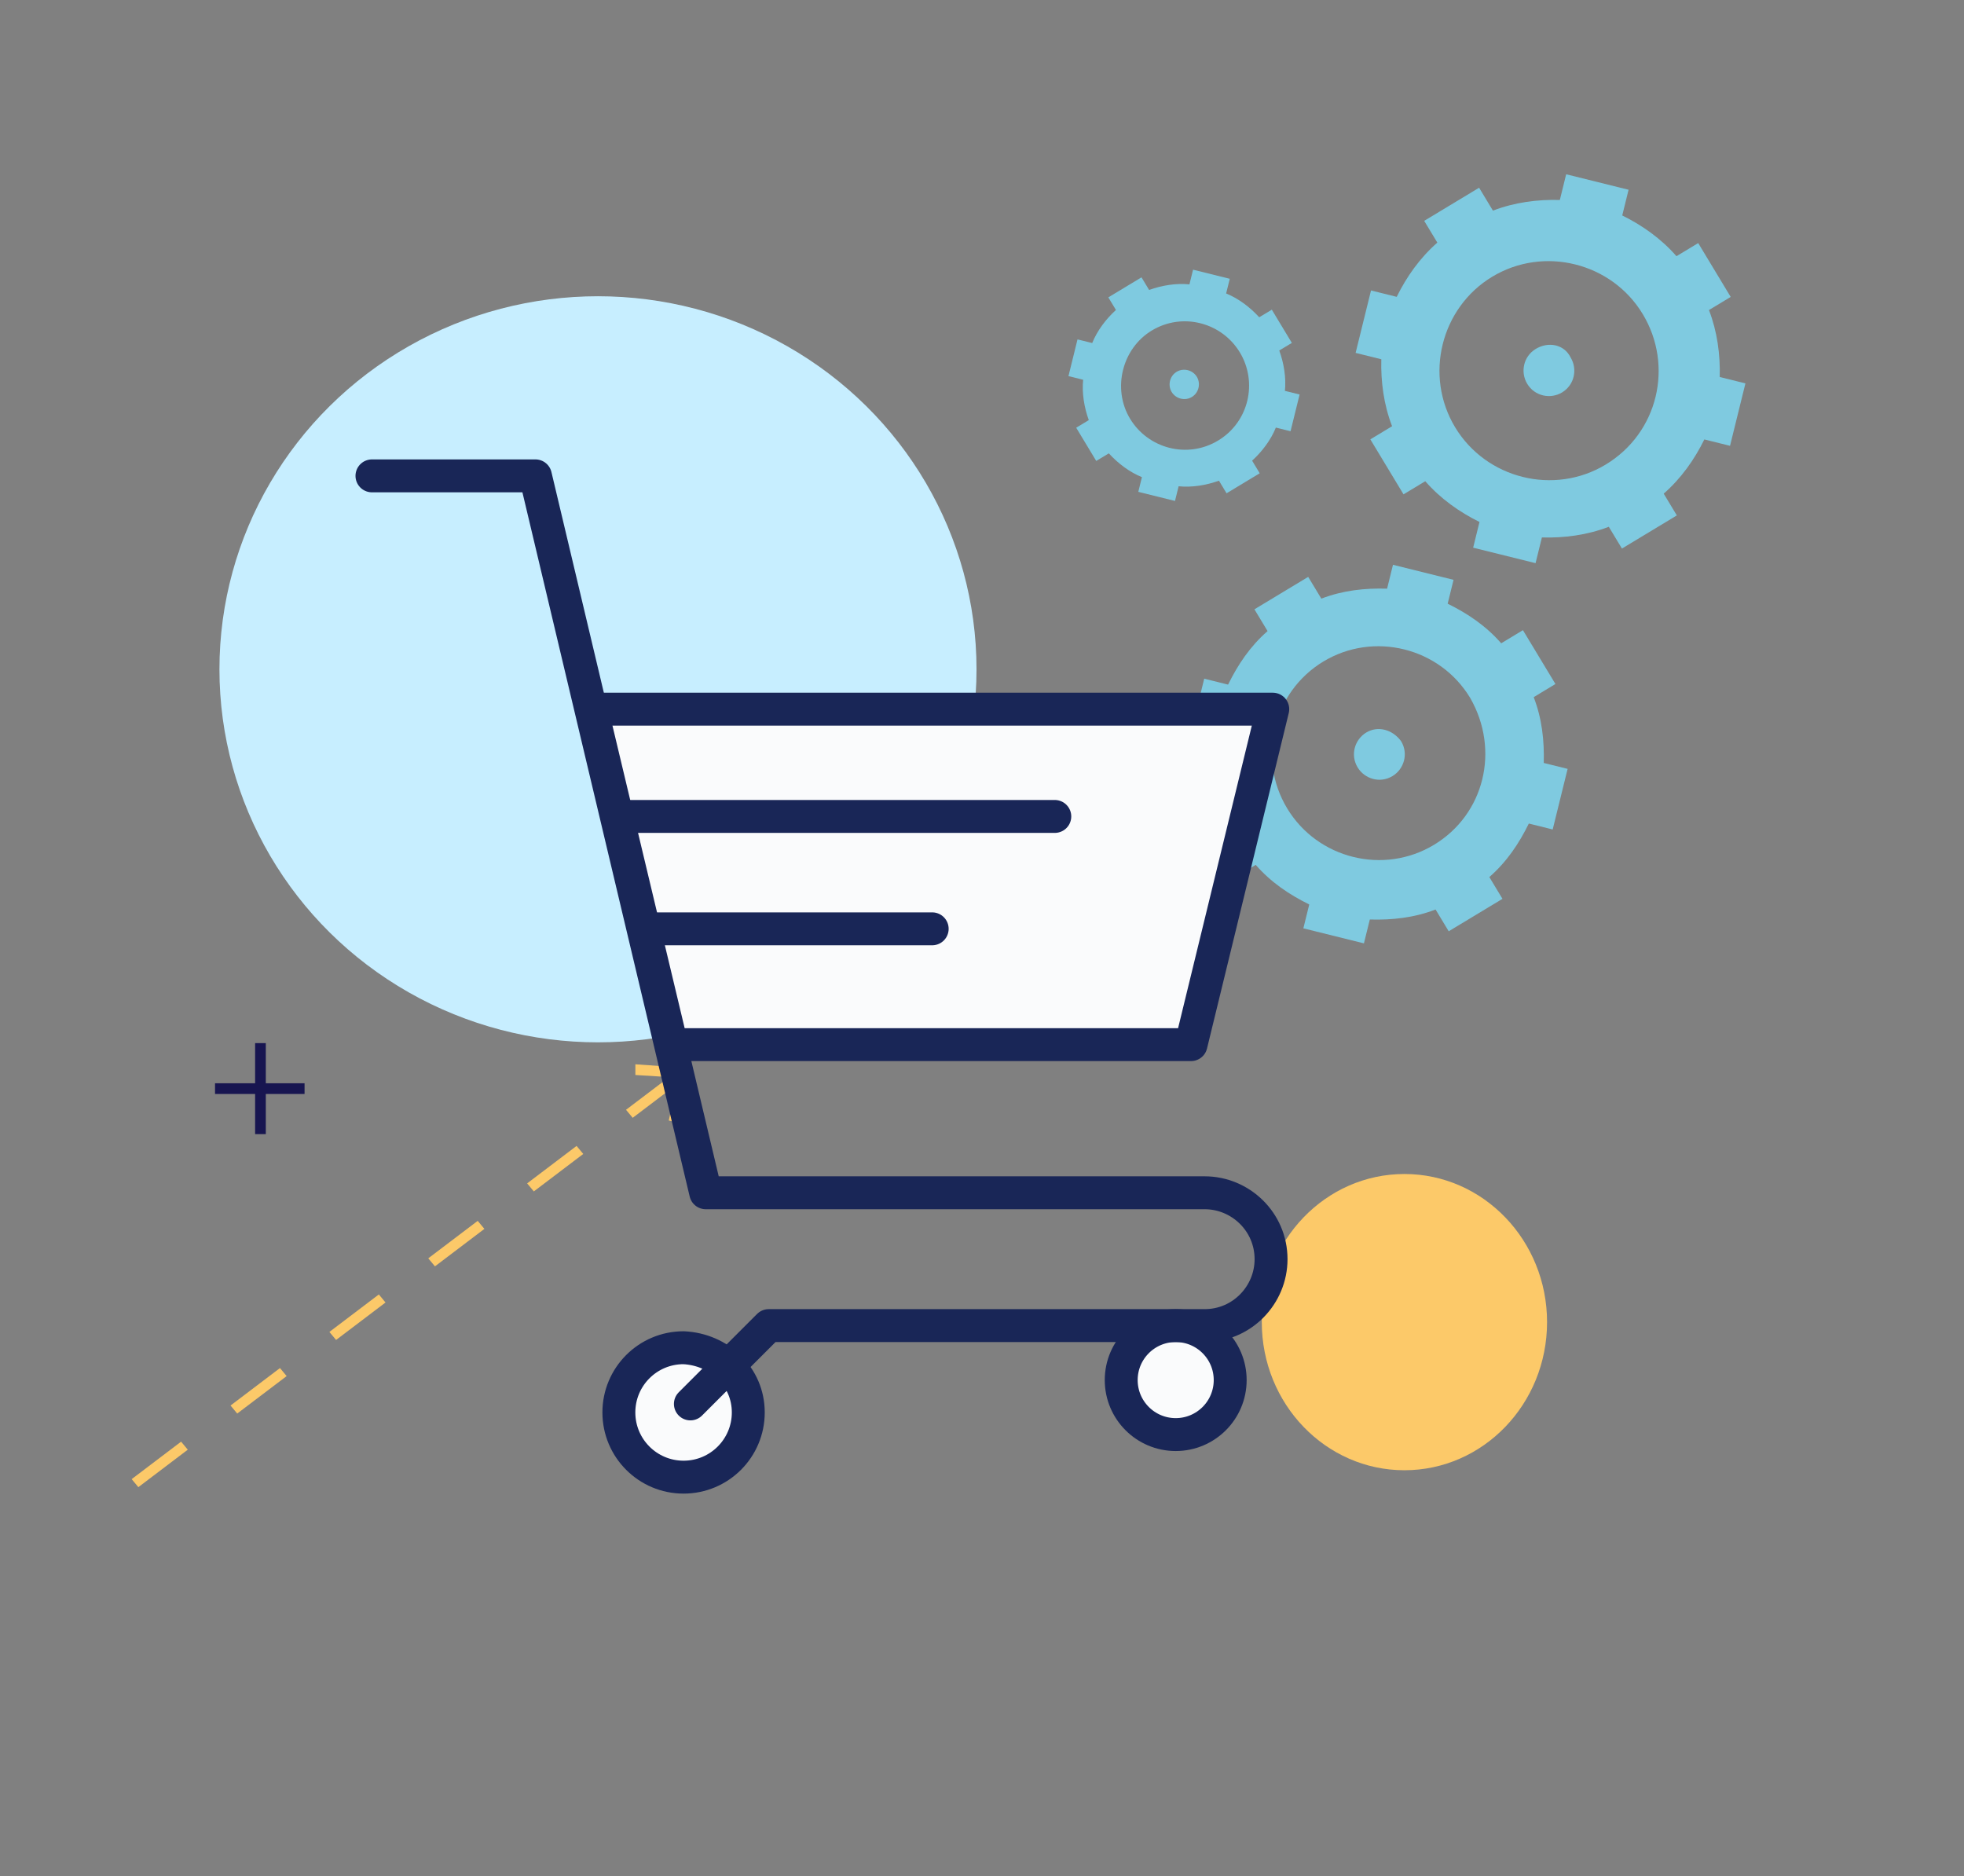 <svg width="179" height="171" viewBox="0 0 179 171" fill="none" xmlns="http://www.w3.org/2000/svg">
<rect x="0" y="0" width="179" height="171" fill="#808080" stroke="none"/>
<ellipse cx="128" cy="120.5" rx="13" ry="13.5" fill="#FCC969"/>
<ellipse cx="54.5" cy="61" rx="34.5" ry="34" fill="#C7EEFF"/>
<path d="M27.757 98.73H19.598V99.706H27.757V98.73Z" fill="#171550"/>
<path d="M24.226 95.071H23.251V103.365H24.226V95.071Z" fill="#171550"/>
<path d="M12.609 135.541L12 134.809L16.506 131.394L17.114 132.126L12.609 135.541ZM21.62 128.833L21.011 128.101L25.517 124.686L26.126 125.418L21.62 128.833ZM30.631 122.125L30.022 121.393L34.528 117.978L35.137 118.71L30.631 122.125ZM39.642 115.417L39.033 114.685L43.539 111.27L44.148 112.002L39.642 115.417ZM48.653 108.587L48.045 107.855L52.55 104.44L53.159 105.172L48.653 108.587ZM57.665 101.879L57.056 101.147L61.561 97.732L62.17 98.464L57.665 101.879Z" fill="#FCC969"/>
<path d="M61.927 102.367L60.953 102.123L61.805 98.22L57.908 97.976V97L63.023 97.366L61.927 102.367Z" fill="#FCC969"/>
<path d="M157.8 27.167L154.776 22.154L152.795 23.35C151.411 21.763 149.673 20.533 147.852 19.637L148.43 17.294L142.742 15.883L142.165 18.225C140.138 18.166 138.029 18.442 136.067 19.198L134.807 17.11L129.802 20.129L131 22.113C129.416 23.496 128.189 25.234 127.297 27.055L124.955 26.473L123.552 32.163L125.894 32.744C125.838 34.772 126.116 36.883 126.875 38.847L124.894 40.043L127.918 45.055L129.899 43.86C131.283 45.447 133.021 46.677 134.842 47.573L134.264 49.916L139.952 51.327L140.529 48.984C142.556 49.043 144.665 48.768 146.627 48.012L147.824 49.996L152.828 46.976L151.631 44.992C153.215 43.609 154.442 41.871 155.334 40.051L157.676 40.632L159.079 34.942L156.737 34.361C156.793 32.333 156.515 30.222 155.756 28.258L157.737 27.062L157.8 27.167ZM146.337 42.346C141.645 45.177 135.456 43.641 132.62 38.942C129.785 34.242 131.311 28.051 136.003 25.22C140.695 22.389 146.884 23.925 149.719 28.624C152.555 33.323 151.133 39.452 146.337 42.346Z" fill="#7FCAE0"/>
<path d="M139.973 31.799C138.826 32.491 138.559 33.934 139.189 34.978C139.882 36.127 141.325 36.396 142.367 35.767C143.514 35.075 143.781 33.632 143.151 32.588C142.562 31.376 141.12 31.107 139.973 31.799Z" fill="#7FCAE0"/>
<path d="M117.741 31.253L115.914 28.225L114.767 28.917C113.928 27.999 112.881 27.206 111.751 26.748L112.081 25.409L108.736 24.579L108.406 25.918C107.194 25.794 105.899 26.006 104.73 26.426L104.037 25.277L101.014 27.102L101.707 28.25C100.79 29.088 100 30.135 99.544 31.265L98.205 30.933L97.38 34.28L98.719 34.612C98.597 35.825 98.81 37.121 99.232 38.291L98.085 38.983L99.912 42.011L101.059 41.319C101.898 42.238 102.945 43.03 104.075 43.488L103.745 44.827L107.09 45.657L107.42 44.319C108.632 44.442 109.927 44.23 111.096 43.81L111.789 44.959L114.812 43.135L114.119 41.986C115.036 41.148 115.826 40.101 116.282 38.971L117.621 39.303L118.446 35.956L117.107 35.624C117.229 34.411 117.016 33.115 116.594 31.945L117.741 31.253ZM111.021 40.151C108.206 41.85 104.63 40.874 102.992 38.159C101.354 35.444 102.261 31.762 104.972 30.126C107.787 28.428 111.363 29.404 113.001 32.119C114.64 34.834 113.836 38.453 111.021 40.151Z" fill="#7FCAE0"/>
<path d="M107.24 33.886C106.615 34.263 106.409 35.1 106.787 35.726C107.165 36.353 108.001 36.56 108.626 36.183C109.252 35.806 109.458 34.969 109.08 34.343C108.702 33.716 107.866 33.509 107.24 33.886Z" fill="#7FCAE0"/>
<path d="M141.763 62.342L138.801 57.434L136.82 58.63C135.436 57.043 133.761 55.917 131.941 55.021L132.477 52.846L126.957 51.476L126.421 53.651C124.394 53.592 122.389 53.805 120.427 54.561L119.23 52.577L114.33 55.534L115.527 57.518C113.944 58.901 112.821 60.575 111.928 62.396L109.754 61.856L108.392 67.379L110.567 67.918C110.511 69.946 110.726 71.953 111.484 73.917L109.504 75.112L112.465 80.021L114.446 78.825C115.83 80.412 117.505 81.538 119.326 82.434L118.789 84.609L124.309 85.979L124.846 83.804C126.872 83.863 128.877 83.65 130.839 82.894L132.036 84.878L136.936 81.921L135.739 79.937C137.323 78.554 138.445 76.879 139.338 75.059L141.513 75.599L142.874 70.076L140.699 69.537C140.755 67.508 140.54 65.502 139.782 63.538L141.763 62.342ZM130.695 76.998C126.107 79.766 120.085 78.272 117.313 73.677C114.54 69.082 116.025 63.058 120.613 60.29C125.2 57.521 131.222 59.016 133.995 63.611C136.726 68.373 135.282 74.23 130.695 76.998Z" fill="#7FCAE0"/>
<path d="M124.52 66.764C123.477 67.393 123.043 68.795 123.736 69.944C124.366 70.988 125.767 71.424 126.914 70.732C127.957 70.103 128.391 68.702 127.698 67.553C126.9 66.467 125.562 66.135 124.52 66.764Z" fill="#7FCAE0"/>
<path d="M68.199 128.731C68.199 131.99 65.56 134.629 62.301 134.629C59.042 134.629 56.404 131.99 56.404 128.731C56.404 125.472 59.042 122.833 62.301 122.833C65.56 122.989 68.199 125.472 68.199 128.731Z" fill="#FAFBFC" stroke="#192657" stroke-width="3" stroke-miterlimit="10" stroke-linecap="round" stroke-linejoin="round"/>
<path d="M107.154 130.749C109.897 130.749 112.12 128.525 112.12 125.782C112.12 123.039 109.897 120.816 107.154 120.816C104.411 120.816 102.188 123.039 102.188 125.782C102.188 128.525 104.411 130.749 107.154 130.749Z" fill="#FAFBFC" stroke="#192657" stroke-width="3" stroke-miterlimit="10" stroke-linecap="round" stroke-linejoin="round"/>
<path d="M108.55 95.208H61.215L53.92 64.634H116L108.55 95.208Z" fill="#FAFBFC" stroke="#192657" stroke-width="3" stroke-miterlimit="10" stroke-linecap="round" stroke-linejoin="round"/>
<path d="M62.922 127.955L70.061 120.816H109.792C113.207 120.816 115.845 118.022 115.845 114.763C115.845 111.349 113.051 108.71 109.792 108.71H64.319L48.799 43.371H33.9" stroke="#192657" stroke-width="3" stroke-miterlimit="10" stroke-linecap="round" stroke-linejoin="round"/>
<path d="M56.559 74.411H96.135" stroke="#192657" stroke-width="3" stroke-miterlimit="10" stroke-linecap="round" stroke-linejoin="round"/>
<path d="M58.732 84.654H84.96" stroke="#192657" stroke-width="3" stroke-miterlimit="10" stroke-linecap="round" stroke-linejoin="round"/>
</svg>
